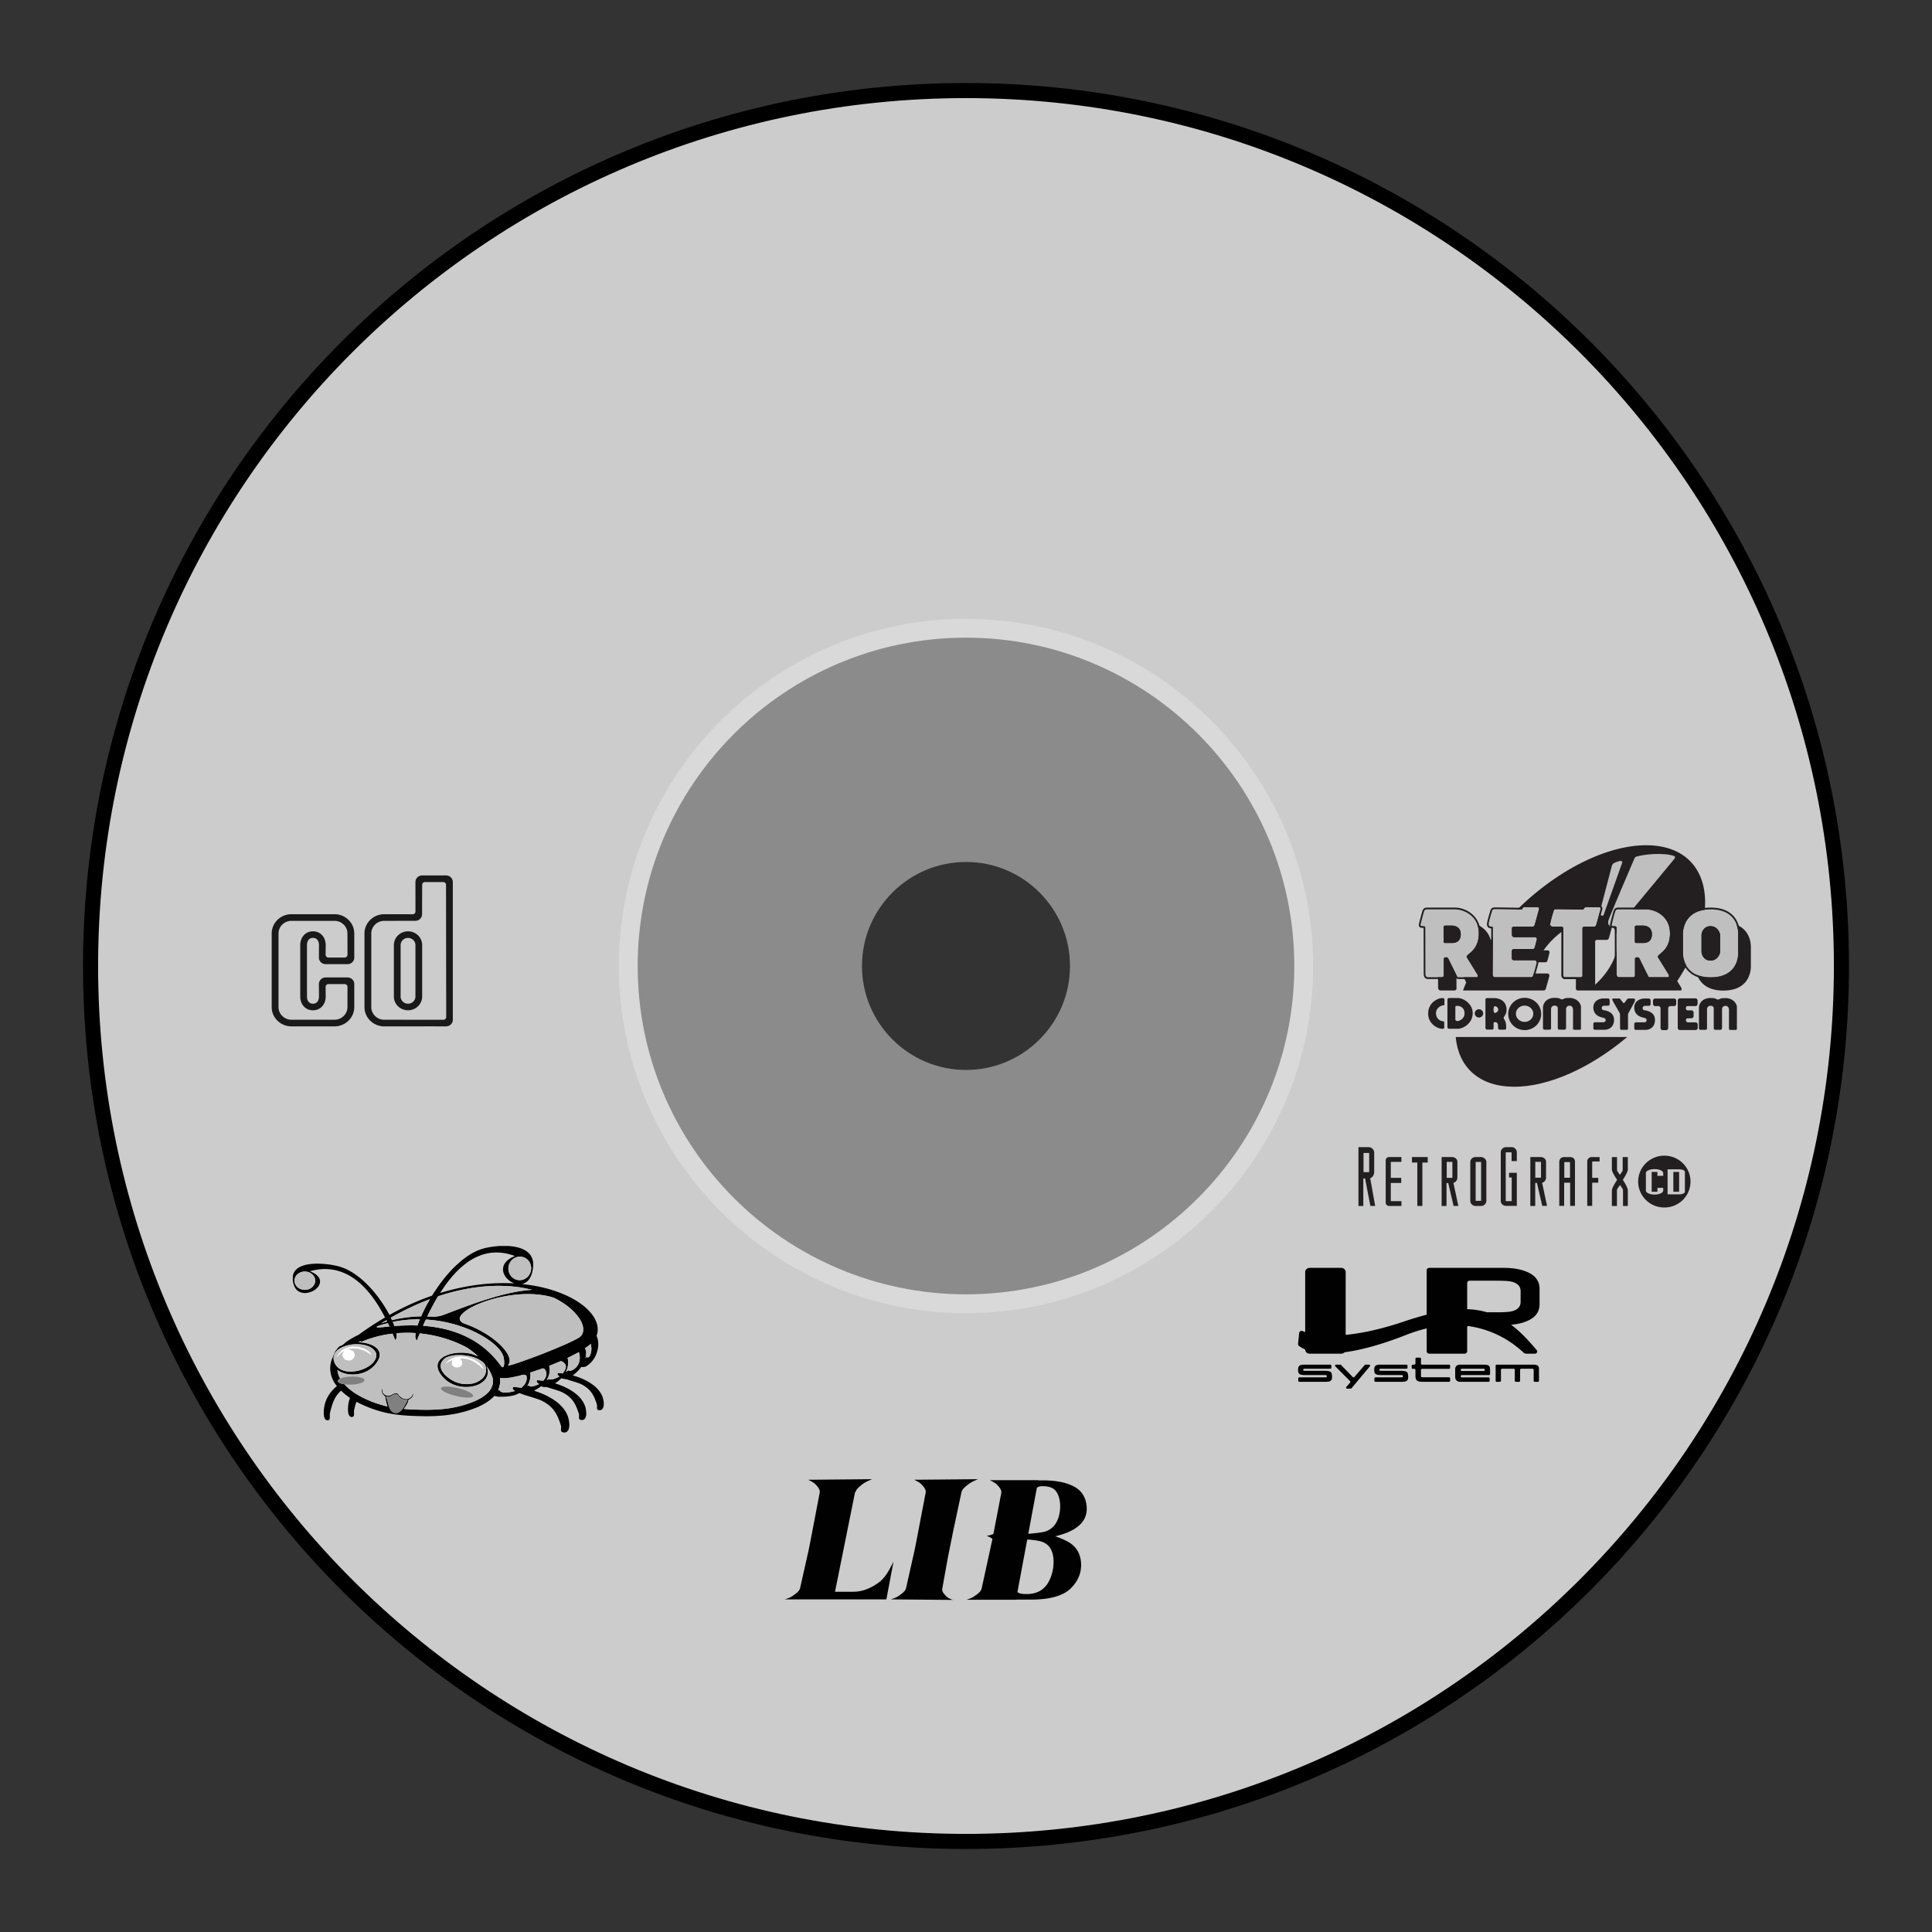 <svg xmlns="http://www.w3.org/2000/svg" xml:space="preserve" width="256" height="256" viewBox="0 0 341.333 341.333"><rect x="0" y="0" width="341.333" height="341.333" fill="#333333" stroke="none"/><path d="M170.667 228.673c-31.991 0-58.007-26.022-58.007-58.006s26.016-58.007 58.007-58.007c31.984 0 58 26.023 58 58.007s-26.016 58.006-58 58.006m0-212.673C85.239 16 16 85.245 16 170.667c0 85.42 69.239 154.666 154.667 154.666 85.401 0 154.666-69.245 154.666-154.666C325.333 85.245 256.068 16 170.667 16" style="fill:#ccc;fill-opacity:1;fill-rule:nonzero;stroke:none;stroke-width:1.333"/><path d="m76.655 180.17-8.763-.009c-1.268 0-2.296-1.002-2.296-2.237v-12.997c0-1.235 1.028-2.236 2.296-2.236l5.484-.007c.659 0 1.194-.52 1.194-1.163l.016-5.196c0-.27.222-.487.5-.487H78.3c.276 0 .5.218.5.487l.034 23.36c0 .27-.224.487-.5.487zl-.04 1.16h2.193c.659 0 1.193-.52 1.193-1.163v-24.339c0-.641-.534-1.162-1.193-1.162H74.59c-.66 0-1.194.52-1.194 1.162l.007 5.21a.493.493 0 0 1-.501.486l-5.01-.008c-1.933 0-3.5 1.527-3.5 3.41v12.997c0 1.883 1.567 3.41 3.5 3.41l8.722-.004z" style="fill:#191919;fill-opacity:1;fill-rule:nonzero;stroke:none;stroke-width:1.333"/><path d="M73.396 175.386v-8.408c0-.705-.587-1.276-1.31-1.276s-1.309.57-1.309 1.276v9.076c0 .704.586 1.276 1.31 1.276.722 0 1.31-.57 1.31-1.276zl1.19.04v.628c0 1.345-1.12 2.436-2.5 2.436-1.382 0-2.5-1.09-2.5-2.436v-9.076c0-1.345 1.118-2.436 2.5-2.436 1.38 0 2.5 1.09 2.5 2.436v8.448zm-14.021-6.216h1.517c.276 0 .5-.218.5-.486l-.007-3.757c0-1.236-1.028-2.238-2.296-2.238H51.5c-1.267 0-2.295 1.002-2.295 2.238v12.996c0 1.236 1.028 2.237 2.296 2.237h7.59c1.267 0 2.295-1.001 2.295-2.237l.007-3.572a.493.493 0 0 0-.5-.487h-2.864c-.276 0-.5.217-.5.487l.017 1.704c0 1.345-.87 2.436-2.25 2.436s-2.25-1.091-2.25-2.436v-9.078c0-1.344.87-2.434 2.25-2.434s2.25 1.09 2.25 2.434l-.016 1.707c0 .268.223.487.499.487zl-.042 1.17h-1.801c-.659 0-1.192-.52-1.192-1.161l.015-2.203c0-.704-.336-1.274-1.06-1.274-.723-.001-1.06.57-1.06 1.274v9.078c0 .704.337 1.276 1.06 1.276s1.06-.572 1.06-1.276l-.015-2.2c0-.642.533-1.163 1.192-1.163h3.867c.658 0 1.193.521 1.193 1.163l-.003 4.068c0 1.884-1.567 3.41-3.5 3.41H51.5c-1.933 0-3.5-1.526-3.5-3.41v-12.996c0-1.884 1.567-3.411 3.5-3.411h7.59c1.933 0 3.5 1.527 3.5 3.41l.003 4.254c0 .641-.535 1.161-1.193 1.161h-2.066z" style="fill:#191919;fill-opacity:1;fill-rule:nonzero;stroke:none;stroke-width:1.333"/><path d="M170.67 189.034c-10.128 0-18.382-8.234-18.382-18.368 0-10.138 8.254-18.38 18.382-18.38 10.133 0 18.369 8.242 18.369 18.38 0 10.134-8.236 18.368-18.37 18.368m.002-79.701c-33.82 0-61.338 27.535-61.338 61.333S136.852 232 170.671 232C204.455 232 232 204.465 232 170.666c0-33.798-27.545-61.333-61.33-61.333" style="fill:#e6e6e6;fill-opacity:.49;fill-rule:nonzero;stroke:none;stroke-width:1.333"/><path d="M69.157 246.61c-.292.155-.646.173-.973.12.223.491.313 1.018.456 1.53.163.503.36 1.112.956 1.323.392.162.84.004 1.133-.25.46-.4.742-.929 1.015-1.44q.137-.273.279-.544a2.6 2.6 0 0 1-1.192-.305c-.354-.196-.435-.667-.868-.761-.312-.004-.546.206-.806.328m22.671-3.56c-1.147.228-2.31.566-3.499.397.104.707-.016 1.428-.3 2.09-.148.08.124.182.16.06l.092.047c.098.248.404.34.67.366.682.06 1.364-.075 2.013-.258-.157-.13-.364-.254-.396-.46.023-.09.07-.17.113-.25.47.016.935.085 1.402.134.636-.428 1.036-1.157.976-1.876a.434.434 0 0 0-.376-.414c-.294-.037-.59.061-.855.164m3.619-1.15-.016.026c-.6.162-1.172.393-1.767.572.136.782-.04 1.606-.463 2.3-.182.105.2.162.123 0 .043 0 .125-.003.168-.004.01.142.197.178.327.17.508-.037.99-.225 1.432-.445-.144-.107-.316-.2-.408-.35-.063-.107.017-.218.046-.322q.547.016 1.087.097c.37-.396.65-.92.539-1.449-.062-.257-.16-.547-.424-.69-.216-.107-.443.029-.644.095m3.33-1.305c-.588.24-1.17.484-1.757.72.228.852.032 1.757-.455 2.508.124-.067.298-.092.392-.193.2.116.446.102.667.05a4.4 4.4 0 0 0 1.217-.502c-.216-.142-.489-.376-.25-.618.27.028.544.05.814.086.34-.412.671-.927.536-1.458a1.34 1.34 0 0 0-.86-.73l-.305.137m-18.52-1.148c-.516.07-1.036.19-1.495.42-.534.345-.94.912-.912 1.52.026.588.391 1.112.81 1.544.773.761 1.793 1.364 2.936 1.541.862.12 1.788.1 2.581-.26.733-.318 1.416-.86 1.615-1.597.186-.65.128-1.445-.45-1.928-.696-.581-1.593-.95-2.518-1.117-.84-.162-1.712-.231-2.567-.123m21.537-.313a38 38 0 0 1-1.517.772c.239.826.067 1.71-.307 2.484q.23-.14.438-.306c.242.231.596.035.842-.093 1.128-.628 1.416-2.04 1.011-3.11q-.232.129-.467.253m-41.553-1.018c-.6.314-1.128.811-1.267 1.44-.158.75.171 1.555.782 2.075.388.343.904.543 1.434.632l.003.012c.323.02.656.112.974.035a5.9 5.9 0 0 0 3.08-.996c.664-.456 1.24-1.124 1.246-1.906.025-.386-.23-.724-.504-.998-.59-.555-1.444-.804-2.27-.892-1.188-.11-2.435.057-3.478.598m43.842-.44c-.244.18-.487.363-.744.527.338.536.204 1.18.108 1.757l.29-.313c.01.056.025.168.035.224.173-.055.344-.144.416-.305.207-.412.31-.867.299-1.319.009-.28-.106-.55-.074-.83q-.168.127-.33.258m-34.031-2.132q.034.36.032.721a.9.9 0 0 1-.303.494 2.4 2.4 0 0 0-.146-.455q-.142-.342-.28-.684a20.2 20.2 0 0 0-5.532 1.456l-.115-.136-.397.204a7.4 7.4 0 0 1 1.533.195c.42.11.83.258 1.201.47l.012-.006c.21.143.41.295.59.465.474.503.55 1.231.27 1.831-.51 1.125-1.561 2.043-2.83 2.465a6 6 0 0 1-1.556.274 5.6 5.6 0 0 1-1.768-.223 4.4 4.4 0 0 1-1.144-.57 3.9 3.9 0 0 0 .477 1.52c-.237.102-.553.349-.343.6.283.267.716.338 1.103.406 1.032 1.145 2.416 1.99 3.865 2.65 1.19.543 2.444.974 3.739 1.269a8 8 0 0 1-.263-.947c-.062-.285-.096-.577-.182-.859-.288-.202-.51-.472-.576-.802-.011-.222.022-.448.152-.64-.028.242-.058.49.012.73.164.33.514.576.916.616.234.024.448-.08.652-.17.249-.128.505-.275.8-.292.326.016.472.318.636.528h.008c.325.332.817.574 1.318.51.263-.03.479-.177.666-.336.162-.182.294-.386.393-.602l.052-.007c-.012.477-.385.881-.85 1.077-.043.205-.118.404-.186.603a7 7 0 0 1-.612.946c-.105.07.04.084.09.091.785.065 1.573.095 2.362.116 1.976.053 3.97.027 5.919-.313a19 19 0 0 0 3.954-1.123c.987-.42 1.942-.961 2.64-1.73.626-.714.907-1.693.63-2.58-.223-.678-.575-1.317-.986-1.917.124.42.239.858.167 1.295-.025.275-.153.525-.26.779l.001.052h-.036c-.337.493-.841.882-1.424 1.127-1.968.82-4.492.364-5.952-1.084-.63-.636-1.21-1.414-1.198-2.298.017-.715.578-1.312 1.246-1.644 1.12-.566 2.45-.702 3.712-.6.552.067 1.107.166 1.615.385q.261.113.539.196c-.5-.51-1.083-.943-1.674-1.36a5 5 0 0 0-.51-.297c-2.467-1.284-5.24-2.076-8.068-2.363l-.26.633q-.124.31-.234.626c-.197-.172-.262-.414-.29-.65q.015-.337.053-.67a23 23 0 0 0-3.38.028m-3.456-1.194c-.137.264.353.166.52.154.568-.017 1.13-.1 1.693-.15a3 3 0 0 0-.124-.214q-.045-.122-.093-.243l-.07-.135c-.649.172-1.315.323-1.926.588m.773-.557c.339-.104.676-.216 1.015-.32l-.11-.227c-.305.176-.617.348-.905.547m7.854-.664-.06.181h-.015l-.092.191-.1.235-.077.168-.14.321c2.429.19 4.852.686 7.049 1.656a16 16 0 0 1 6.69 5.407c.097.123.277.373.454.204.228-.435.147-.941.099-1.405-.126-.996-.86-1.812-1.612-2.502-1.167-1.025-2.551-1.825-4.002-2.484a23.5 23.5 0 0 0-8.194-1.972m-5.82.414.038.144.018-.003.118.3.106.294c1.36-.109 2.729-.15 4.094-.098l.138-.408q.074-.207.15-.41h.01q.05-.141.103-.28a24 24 0 0 0-4.774.46m-.354-.749q.047.102.096.201l.112.244a22.7 22.7 0 0 1 5.138-.67l.224-.494.318-.668c.175-.35.368-.696.54-1.049.18-.264.307-.557.48-.827a48 48 0 0 0-6.908 3.263m20.14-3.776c-1.852.347-3.67.88-5.349 1.673-.813.4-1.627.848-2.228 1.496-.244.268-.453.615-.365.972.096.334.434.554.774.675a19.7 19.7 0 0 1 4.528 2.275c1.038.718 2.01 1.536 2.742 2.52.402.56.778 1.192.754 1.878.002.28-.169.518-.296.76.591-.094 1.15-.297 1.711-.478 2.11-.712 4.184-1.51 6.236-2.344 1.436-.596 2.875-1.196 4.239-1.922.33-.169.654-.378.844-.685.31-.465.31-1.043.192-1.561-.267-1.03-.963-1.919-1.746-2.687-.954-.92-2.094-1.68-3.318-2.285-.762-.275-1.572-.423-2.38-.534-2.107-.273-4.258-.132-6.338.247m-11.282-.164c-.175.061-.368.095-.523.192-.145.205-.259.427-.383.643-.337.57-.64 1.156-.945 1.74a19 19 0 0 0-.287.578h-.013q-.13.29-.268.575c.587.028 1.179.08 1.763-.003.448-.056.878-.19 1.293-.343 3.072-1.174 6.152-2.352 9.344-3.236 1.988-.55 4.028-.98 6.105-1.125-.192-.05-.382-.11-.58-.135a21 21 0 0 0-2.79-.448c-4.302-.405-8.66.27-12.716 1.562m-24.95-4c-.396.19-.706.52-.84.908a1.37 1.37 0 0 0-.064.812c.032.122.074.246.14.358.315.7 1.244 1.082 2.046.915.728-.123 1.334-.688 1.428-1.352.086-.513-.128-1.057-.556-1.405-.564-.484-1.478-.575-2.154-.236m37.044-1.598c-.376.854-.16 1.938.644 2.534a1.97 1.97 0 0 0 1.592.337 2.04 2.04 0 0 0 1.44-1.233 1.7 1.7 0 0 0 .126-.43 1.9 1.9 0 0 0-.063-1.022c-.185-.78-.988-1.444-1.896-1.423-.835-.005-1.559.557-1.843 1.237m-7.784.034c-1.85 1.43-3.262 3.258-4.466 5.153 4.206-1.295 8.685-1.955 13.132-1.695-.836-.322-1.54-.937-1.858-1.71-.233-.563-.21-1.216.114-1.747.36-.597.992-1.023 1.662-1.31.051-.013.195-.093.066-.117-1.132-.41-2.36-.638-3.586-.57-1.889.088-3.648.902-5.064 1.996m6.178-3.166h1.294c1.26.084 2.615.315 3.568 1.12.724.594 1.007 1.512.944 2.371-.06.896-.245 1.836-.858 2.57-.27.333-.678.545-1.106.678 2.706.27 5.387.903 7.82 2.012 1.315.604 2.558 1.357 3.594 2.31.868.811 1.602 1.79 1.858 2.909a3.36 3.36 0 0 1-.113 1.921c.45.992.355 2.12-.012 3.121-.324.9-.944 1.732-1.832 2.252-.252.152-.565.14-.853.111a7.2 7.2 0 0 1-1.51 1.504c1.206.332 2.37.82 3.37 1.517.776.543 1.45 1.238 1.81 2.07.167.382.247.79.298 1.197v.485c-.037.238-.087.491-.263.683-.199.22-.612.27-.85.075-.113-.104-.074-.262-.08-.392.062-.499-.189-.962-.349-1.426-.338-.91-.945-1.757-1.832-2.308-.856-.593-1.937-.782-2.922-1.132-.383-.16-.822-.117-1.208-.265a6.2 6.2 0 0 1-1.104.895c1.328.416 2.617.99 3.672 1.841.913.727 1.622 1.71 1.788 2.813.065.508.134 1.074-.156 1.54-.194.318-.795.415-1.03.09-.108-.29.038-.606-.065-.9-.264-.815-.552-1.644-1.096-2.348-.502-.662-1.22-1.174-2.006-1.538-.594-.246-1.222-.413-1.835-.61-.35-.104-.696-.27-1.076-.23-.239.02-.461-.065-.672-.15-.372.302-.795.548-1.225.777.262.13.556.195.829.301 1.228.462 2.41 1.06 3.388 1.88.91.752 1.636 1.727 1.881 2.83.128.608.218 1.257-.008 1.856a.85.85 0 0 1-.633.533h-.264c-.167-.048-.367-.11-.41-.281-.082-.319.063-.65-.047-.967-.33-1.012-.692-2.048-1.418-2.892-.59-.692-1.386-1.228-2.252-1.608-1.202-.448-2.464-.752-3.658-1.217-1.04.581-2.298.65-3.487.641a2.7 2.7 0 0 1-.919-.15c-.834.891-1.941 1.547-3.105 2.04a21 21 0 0 1-3.416 1.045c-1.841.393-3.739.512-5.627.517-1.928-.037-3.866-.073-5.77-.383-2.288-.349-4.482-1.128-6.482-2.18a16 16 0 0 0-.39 1.436c-.076.326.026.66-.04.986-.051.268-.448.361-.666.19-.292-.228-.334-.604-.374-.928-.054-.8.076-1.606.337-2.37-.56-.384-1.097-.8-1.565-1.275-.491.43-.89.947-1.168 1.51-.387.78-.598 1.617-.796 2.447-.083.342.024.692-.052 1.034-.067.282-.52.332-.714.126-.265-.27-.301-.654-.328-.998-.033-1.047.187-2.11.716-3.047.395-.712.955-1.345 1.6-1.885-.818-.972-1.25-2.198-1.168-3.416.018-.395.115-.78.202-1.166.252-.53.404-1.096.713-1.605.28-.31.479-.708.879-.91.458-.131.73-.52 1.109-.765.456-.29.904-.593 1.392-.842.299-.16.624-.287.896-.484a53 53 0 0 1 4.484-2.928c-.65-1.25-1.373-2.474-2.23-3.619-.923-1.233-1.998-2.396-3.318-3.304-1.195-.83-2.617-1.42-4.124-1.579-1.21-.136-2.447.011-3.607.334.608.25 1.228.577 1.579 1.11.313.462.268 1.072-.047 1.523-.452.663-1.266 1.1-2.117 1.201-.624.08-1.3-.1-1.724-.529-.472-.47-.636-1.11-.71-1.721v-.712a2.13 2.13 0 0 1 .958-1.458c.93-.6 2.115-.72 3.225-.753 1.37-.003 2.746.159 4.058.517 1.833.54 3.358 1.678 4.666 2.923 1.71 1.659 3.078 3.584 4.17 5.616 2.388-1.332 4.898-2.492 7.52-3.397 1.5-2.378 3.26-4.67 5.565-6.474.955-.734 2.015-1.382 3.203-1.768 1.062-.33 2.184-.472 3.3-.548" style="fill:#010101;fill-opacity:1;fill-rule:nonzero;stroke:none;stroke-width:1.333"/><path d="M104.412 237.417q-.168.127-.33.259c-.244.18-.487.364-.744.528.338.536.204 1.18.108 1.757l.29-.312c.01.056.026.167.035.223.173-.054.344-.144.416-.304a2.8 2.8 0 0 0 .299-1.32c.009-.28-.106-.551-.074-.831m-2.618 1.718a38 38 0 0 1-1.518.772c.24.826.067 1.71-.306 2.484q.228-.14.436-.306c.244.231.597.035.842-.093 1.13-.628 1.418-2.04 1.011-3.11q-.231.129-.465.253m-2.388 3.512c.338-.412.67-.927.536-1.457a1.34 1.34 0 0 0-.86-.73l-.306.136c-.586.24-1.17.483-1.756.72.228.852.032 1.758-.454 2.508.124-.068.297-.093.392-.193.2.116.445.101.666.05a4.5 4.5 0 0 0 1.218-.502c-.216-.143-.49-.377-.251-.617.27.026.544.049.815.085m-3.316-.842c-.214-.105-.44.03-.644.096l-.016.026c-.598.162-1.172.393-1.766.572.136.782-.039 1.606-.462 2.3h.122l.168-.004c.009.142.198.178.326.17.51-.037.99-.225 1.434-.445-.144-.107-.316-.2-.408-.35-.063-.107.016-.218.046-.32q.546.014 1.086.095c.372-.396.65-.92.538-1.45-.06-.256-.16-.546-.424-.69m-3.407 1.082c-.294-.039-.59.061-.856.164-1.145.227-2.31.565-3.497.397.104.706-.016 1.428-.3 2.091l.16.06.092.047c.097.248.403.34.67.365.68.06 1.363-.076 2.011-.257-.156-.13-.364-.256-.394-.463.022-.088.069-.168.112-.248.47.016.936.085 1.402.135.636-.428 1.036-1.159.976-1.878a.43.43 0 0 0-.376-.413" style="fill:#bfbfbf;fill-opacity:1;fill-rule:nonzero;stroke:none;stroke-width:1.333"/><path d="M61.05 238.156c1-.42 2.19-.347 3.183.05.63.253 1.231.66 1.474 1.26-.419-.258-.814-.551-1.268-.757-.884-.426-1.951-.608-2.922-.318.467.023.939.238 1.1.654.047.167.07.34.078.512-.096.382-.406.692-.815.818-.316.027-.663.015-.925-.167-.272-.159-.408-.44-.471-.717-.001-.284.121-.55.281-.788-.538.308-.961.74-1.328 1.204a2.93 2.93 0 0 1 1.614-1.75m19.694 1.54c1.194-.204 2.44.125 3.43.732.6.376 1.164.899 1.285 1.573-.73-.75-1.59-1.44-2.65-1.776a4.6 4.6 0 0 0-1.56-.21c.351.25.563.682.373 1.074q-.055.106-.115.21c-.239.266-.627.348-.99.31-.209-.038-.378-.164-.526-.293-.27-.29-.235-.695-.087-1.025-.477.192-.897.469-1.3.765.454-.701 1.252-1.213 2.14-1.36" style="fill:#fff;fill-opacity:1;fill-rule:nonzero;stroke:none;stroke-width:1.333"/><path d="M90.645 225.79a1.96 1.96 0 0 0 1.592.337 2.03 2.03 0 0 0 1.44-1.232q.091-.21.126-.432c.07-.338.057-.695-.063-1.022-.185-.778-.988-1.442-1.896-1.422-.833-.005-1.559.557-1.843 1.237-.376.853-.161 1.937.644 2.533m-35.535-.7c-.562-.483-1.476-.573-2.152-.235-.397.19-.706.52-.84.908a1.36 1.36 0 0 0-.065.81c.033.125.073.249.141.36.315.698 1.243 1.08 2.044.916.728-.124 1.336-.69 1.428-1.352a1.51 1.51 0 0 0-.556-1.407m20.647 6.918q-.131.29-.27.574c.588.028 1.18.08 1.764-.003.448-.056.878-.189 1.294-.342 3.07-1.175 6.15-2.352 9.344-3.236 1.988-.55 4.026-.982 6.105-1.126-.192-.049-.383-.112-.581-.134a21 21 0 0 0-2.79-.448c-4.302-.406-8.66.27-12.717 1.561-.175.061-.367.095-.521.192-.146.205-.259.427-.383.643-.339.57-.64 1.156-.945 1.74a20 20 0 0 0-.288.578z" style="fill:#bfbfbf;fill-opacity:1;fill-rule:nonzero;stroke:none;stroke-width:1.333"/><path d="M102.97 234.277c-.266-1.03-.96-1.92-1.743-2.687-.956-.921-2.096-1.681-3.32-2.285-.762-.275-1.572-.423-2.38-.535-2.107-.272-4.258-.132-6.336.247-1.854.348-3.672.88-5.35 1.673-.814.4-1.628.85-2.229 1.497-.244.268-.453.614-.365.97.096.336.436.554.774.676a19.7 19.7 0 0 1 4.528 2.276c1.038.718 2.01 1.536 2.742 2.52.402.56.778 1.192.754 1.878.002.279-.169.516-.294.759.59-.093 1.148-.297 1.71-.477a110 110 0 0 0 6.235-2.344c1.437-.596 2.875-1.196 4.239-1.922.33-.17.654-.378.844-.685.31-.467.31-1.043.192-1.561m-33.714-1.037a22.7 22.7 0 0 1 5.137-.673l.224-.492.32-.668c.175-.352.367-.696.54-1.05.178-.263.306-.556.478-.826-2.404.9-4.707 2.01-6.907 3.263l.097.201.111.244m.201.445.118.3.106.294c1.36-.109 2.729-.15 4.094-.098l.138-.408.15-.41h.01q.05-.14.104-.281c-1.606 0-3.21.144-4.775.461l.037.146z" style="fill:#bfbfbf;fill-opacity:1;fill-rule:nonzero;stroke:none;stroke-width:1.333"/><path d="M87.417 237.585c-1.166-1.024-2.55-1.825-4-2.483a23.5 23.5 0 0 0-8.196-1.973l-.06.181h-.014q-.046.095-.09.191-.053.117-.102.235l-.078.17-.14.32c2.43.189 4.852.686 7.05 1.655a16 16 0 0 1 6.69 5.407c.096.123.276.373.454.205.228-.436.146-.942.098-1.406-.125-.996-.858-1.81-1.612-2.502m-19.143-4.338c-.307.176-.617.348-.905.547.338-.104.674-.216 1.013-.321zm-8.129 4.533c.459-.13.732-.519 1.11-.764-.395.224-.749.499-1.11.764m-.878.91c-.382.47-.65 1.024-.714 1.606.253-.53.404-1.096.714-1.605" style="fill:#bfbfbf;fill-opacity:1;fill-rule:nonzero;stroke:none;stroke-width:1.333"/><path d="M82.553 246.926c-.999-.037-1.984-.25-2.921-.559-.508-.176-1.02-.373-1.447-.684-.143-.116-.323-.27-.27-.461.129-.193.402-.224.627-.247.774-.049 1.544.082 2.29.251.785.192 1.57.432 2.258.83.23.12.4.307.547.505-.175.389-.701.344-1.084.365m3.45-5.536c.125.42.24.856.167 1.293-.025.275-.153.526-.26.779l.002.053h-.035c-.339.494-.843.883-1.424 1.127-1.97.821-4.493.364-5.953-1.083-.63-.636-1.211-1.416-1.198-2.3.016-.713.579-1.312 1.246-1.644 1.12-.564 2.45-.701 3.713-.6.552.068 1.107.168 1.613.386q.263.112.539.196c-.499-.508-1.081-.942-1.672-1.36a5 5 0 0 0-.51-.296c-2.467-1.284-5.24-2.076-8.069-2.364l-.26.634q-.124.31-.234.626c-.198-.172-.262-.415-.291-.651q.016-.336.055-.67a23 23 0 0 0-3.382.029q.035.358.034.72a.92.92 0 0 1-.303.493 2.7 2.7 0 0 0-.147-.455c-.097-.226-.186-.454-.281-.684a20.3 20.3 0 0 0-5.532 1.456l-.115-.134-.396.204a7.4 7.4 0 0 1 1.532.193 5 5 0 0 1 1.203.47l.012-.004c.208.14.408.293.59.464.473.504.549 1.232.269 1.83-.51 1.126-1.562 2.044-2.828 2.466a6 6 0 0 1-1.56.273 5.6 5.6 0 0 1-1.767-.223 4.4 4.4 0 0 1-1.144-.57 4 4 0 0 0 .477 1.522c.308-.136.643-.214.978-.273a8.2 8.2 0 0 1 1.706-.079c.439.036.888.092 1.287.27.153.074.33.188.333.36-.021.225-.268.342-.461.444-.519.204-1.083.28-1.641.333-.482.01-.964.013-1.44-.05 1.03 1.145 2.414 1.989 3.864 2.651 1.19.543 2.444.972 3.738 1.268-.11-.31-.19-.628-.261-.948-.064-.285-.097-.577-.184-.857-.287-.204-.51-.472-.575-.803-.012-.222.022-.448.152-.64-.03.243-.058.49.01.73.165.329.516.576.917.617.235.024.45-.081.652-.172.25-.128.507-.275.801-.292.327.017.47.319.636.528h.007c.325.332.817.574 1.32.51.261-.03.479-.177.664-.336a2.4 2.4 0 0 0 .395-.601l.05-.007c-.01.476-.385.88-.85 1.077-.043.206-.118.403-.186.602a7 7 0 0 1-.61.946c-.107.07.038.086.088.09.785.066 1.574.097 2.362.117 1.978.055 3.97.028 5.919-.312a19 19 0 0 0 3.955-1.123c.986-.421 1.942-.961 2.64-1.73.626-.715.906-1.694.63-2.58-.224-.678-.576-1.316-.986-1.916m-18.889-6.886c.568-.017 1.13-.1 1.693-.15a3 3 0 0 0-.124-.214q-.044-.122-.093-.242c-.017-.035-.053-.102-.07-.135-.649.172-1.315.323-1.926.588-.139.264.353.165.52.153" style="fill:#bfbfbf;fill-opacity:1;fill-rule:nonzero;stroke:none;stroke-width:1.333"/><path d="M64.438 238.71c-.884-.427-1.95-.609-2.92-.318.467.021.937.237 1.099.653q.068.252.077.514c-.095.38-.404.69-.815.816-.316.026-.66.014-.924-.167-.272-.159-.409-.44-.472-.717 0-.284.122-.55.282-.788-.539.308-.962.74-1.328 1.204a2.94 2.94 0 0 1 1.613-1.751c1-.42 2.19-.345 3.184.052.628.25 1.23.657 1.473 1.257-.418-.257-.813-.55-1.269-.756m-.721-1.19c-1.187-.111-2.435.057-3.478.598-.598.314-1.128.811-1.265 1.439-.159.75.17 1.556.78 2.076.388.343.905.543 1.435.632l.004.012c.321.02.654.112.972.035a5.9 5.9 0 0 0 3.082-.996c.662-.456 1.24-1.124 1.244-1.906.026-.386-.23-.724-.502-.998-.59-.555-1.444-.804-2.272-.892m19.093 2.707a4.6 4.6 0 0 0-1.56-.21c.351.25.563.682.373 1.074q-.055.105-.115.21c-.239.266-.627.347-.99.31-.209-.039-.378-.164-.526-.293-.27-.29-.235-.695-.087-1.026-.477.192-.897.47-1.3.766.454-.702 1.252-1.214 2.14-1.36 1.194-.204 2.44.125 3.43.732.6.376 1.164.898 1.285 1.574-.73-.75-1.59-1.44-2.65-1.777m2.53.463c-.695-.583-1.592-.95-2.517-1.118-.84-.162-1.711-.232-2.566-.124-.517.071-1.037.19-1.496.422-.534.344-.938.91-.912 1.518.027.588.39 1.112.81 1.544.773.762 1.794 1.364 2.937 1.543.863.119 1.787.099 2.58-.261.735-.319 1.416-.86 1.616-1.596.185-.652.127-1.447-.452-1.928" style="fill:#bfbfbf;fill-opacity:1;fill-rule:nonzero;stroke:none;stroke-width:1.333"/><path d="M61.072 243.293a8.2 8.2 0 0 1 1.707-.079c.438.036.888.092 1.286.27.154.074.33.187.332.36-.02.225-.268.342-.46.443-.518.204-1.082.282-1.641.334-.481.01-.964.013-1.44-.051-.388-.068-.821-.137-1.104-.405-.21-.252.105-.498.343-.6a4.2 4.2 0 0 1 .977-.272m16.843 1.929c.128-.193.401-.224.628-.247.772-.05 1.542.082 2.29.252.784.19 1.568.43 2.258.828.23.123.4.31.545.506-.175.389-.701.344-1.083.365-1-.037-1.984-.25-2.92-.557-.509-.178-1.02-.374-1.448-.686-.144-.116-.322-.27-.27-.461" style="fill:gray;fill-opacity:1;fill-rule:nonzero;stroke:none;stroke-width:1.333"/><path d="M93.324 244.8c.077.161-.306.104-.122-.001z" style="fill:#1c2316;fill-opacity:1;fill-rule:nonzero;stroke:none;stroke-width:1.333"/><path d="M88.19 245.599c-.037.121-.309.018-.16-.06z" style="fill:#2a381d;fill-opacity:1;fill-rule:nonzero;stroke:none;stroke-width:1.333"/><path d="M70.83 247.044c-.351-.196-.433-.667-.867-.76-.311-.004-.546.206-.806.326-.292.156-.646.172-.973.12.223.49.313 1.018.456 1.53.163.502.36 1.112.956 1.322.392.163.84.004 1.133-.25.459-.4.742-.927 1.015-1.44l.279-.543a2.55 2.55 0 0 1-1.192-.305" style="fill:gray;fill-opacity:1;fill-rule:nonzero;stroke:none;stroke-width:1.333"/><path d="M161.516 261.432c.514.259 1.029.518 1.368.895.337.377.757.859.658 1.372l-1.31 6.852a230 230 0 0 1-.65 3.325l-1.501 6.678c-.137.614-.77 1-1.219 1.334-.45.336-.961.507-1.473.678l10.945.1c-.437-.172-.876-.344-1.185-.683-.308-.339-.78-.728-.668-1.348l.992-5.507.947-4.705 1.449-6.803c.11-.517.721-1.002 1.208-1.384.488-.381 1.103-.642 1.717-.902zm-6.214 18.115c-1.174.888-2.79 1.671-4.494 1.671h-3.284l3.544-17.597h.08c.109-.519.72-1.004 1.208-1.384.486-.382 1.1-.643 1.716-.904l-11.28.1c.516.258 1.032.516 1.369.894s.757.859.66 1.371l-1.31 6.853c-.103.535-.554 2.896-.65 3.326l-1.501 6.676c-.14.614-.772 1.001-1.22 1.336-.45.336-.962.506-1.474.677H156.6l1.258-6.68c-.69 1.387-1.381 2.773-2.556 3.661m30.254-.688q-1.134 2.768-4.158 2.768-.823 0-1.218-.124a1.3 1.3 0 0 1-.427-.227l1.732-9.285q2.082.125 2.935.533 1.551.754 1.698 2.921a7.5 7.5 0 0 1-.562 3.414m-1.4-16.288q1.744 0 2.392.868.65.867.742 2.248a6.7 6.7 0 0 1-.138 1.858q-.308 1.443-1.167 2.256-.686.646-1.532.838-.776.176-2.781.348l1.51-8.102q.272-.315.974-.314m5.209 10.266q-.884-.708-2.93-1.416 2.15-.524 3.398-1.306 2.318-1.444 2.156-3.858-.166-2.488-2.2-3.602-2.033-1.115-5.595-1.115h-.754l-.052.244.052-.28h-8.567c.515.259 1.03.517 1.367.895.338.377.758.858.66 1.37 0 0-1.324 6.916-1.334 6.948l-.052.267c-.356.217-.778.287-1.202.353.38.148.76.296 1.026.56l-1.9 8.728c-.138.615-.77 1-1.22 1.335-.45.336-.961.507-1.472.677h8.754l.005-.027h2.576q5.045 0 7.065-1.962t1.845-4.564q-.138-2.063-1.626-3.247m79.287-42.831q0 1.286-1.545 1.663-.724.178-2.682.177h-1.712a13.7 13.7 0 0 0-3.502-.546v-4.619c0-.232.204-.42.456-.42h4.252q2.246 0 2.946.132 1.787.378 1.787 1.707zm1.132-5.297q-1.663-.709-4.143-.71h-13.128c-.252 0-.456.189-.456.42v7.85c-1.238.32-2.56.717-3.978 1.196-4.263 1.436-7.667 2.115-10.334 2.37V224.73c0-.402-.354-.73-.793-.73h-5.566c-.438 0-.794.328-.794.73v10.608a8 8 0 0 1-.489-.18c-.259-.108-.548.082-.577.375l-.19 1.864a.44.44 0 0 0 .167.396c.19.145.535.384 1.09.619v.017c0 .404.355.73.793.73h5.566a.82.82 0 0 0 .597-.25c2.715-.359 6.266-1.25 10.884-3.07 1.26-.495 2.467-.87 3.624-1.142v4.043c0 .232.204.42.456.42h6.24c.252 0 .457-.188.457-.42v-4.214a.4.4 0 0 1 .1-.257c4.623.61 7.91 2.884 9.84 4.68.147.136.345.21.549.21h1.485c.332 0 .517-.369.31-.62-1.53-1.85-2.993-3.347-4.513-4.489q1.625-.143 2.803-.653 2.216-.93 2.216-2.97v-2.747q0-2.018-2.216-2.971m-34.574 17.805a.43.43 0 0 0-.184-.17q-.292-.16-1.032-.16h-3.552c-.11 0-.197-.08-.197-.182v-.003c0-.1.088-.181.197-.181h4.577c.11 0 .198-.082.198-.183v-.357c0-.1-.088-.182-.198-.182h-4.617q-.45 0-.71.118a.53.53 0 0 0-.238.22q-.12.193-.121.558 0 .633.312.802.272.145.897.145h3.673c.11 0 .198.081.198.181v.04c0 .102-.088.183-.198.183h-4.648c-.108 0-.197.081-.197.181v.422c0 .1.09.182.197.182h4.655q.432 0 .665-.078a.62.62 0 0 0 .347-.264q.106-.168.107-.523 0-.207-.039-.43a1 1 0 0 0-.092-.32m6.654-1.416h-.602a.2.2 0 0 0-.154.069l-1.818 2.104a.21.21 0 0 1-.302.007l-2.055-2.119a.2.2 0 0 0-.148-.061h-.717c-.172 0-.262.188-.146.305l2.603 2.612c.065.067.07.167.01.236l-.676.79c-.102.118-.009.294.156.294h.61c.061 0 .12-.027.157-.072l3.239-3.872c.1-.12.007-.293-.158-.293m6.798 1.417a.43.43 0 0 0-.184-.17q-.292-.16-1.032-.16h-3.552c-.11 0-.197-.08-.197-.182v-.003c0-.1.088-.181.197-.181h4.577c.11 0 .198-.082.198-.183v-.357c0-.1-.088-.182-.198-.182h-4.617q-.45 0-.71.118a.53.53 0 0 0-.238.22q-.12.193-.121.558 0 .633.312.802.272.145.897.145h3.673c.11 0 .198.081.198.181v.04c0 .102-.088.183-.198.183h-4.648c-.108 0-.197.081-.197.181v.422c0 .1.09.182.197.182h4.655q.432 0 .665-.078a.62.62 0 0 0 .347-.264q.106-.168.107-.523 0-.207-.039-.43a1 1 0 0 0-.092-.32m7.336-1.416h-4.75c-.11 0-.199-.082-.199-.182v-.876c0-.1-.088-.181-.197-.181h-.583c-.11 0-.197.081-.197.181v.876c0 .1-.088.182-.198.182h-.268c-.109 0-.197.08-.197.18v.377c0 .101.088.183.197.183h.268c.11 0 .198.08.198.18v1.068q.004.43.144.67a.6.6 0 0 0 .257.228q.238.143.875.146h4.65c.11 0 .198-.082.198-.182v-.441c0-.1-.088-.181-.198-.181h-4.75c-.11 0-.199-.082-.199-.183v-1.124c0-.1.09-.181.199-.181h4.75c.11 0 .198-.082.198-.183v-.376c0-.1-.088-.181-.198-.181m6.329.939c0 .1-.088.181-.197.181h-3.861c-.11 0-.198-.08-.198-.18V242c0-.101.088-.183.198-.183h3.861c.11 0 .197.082.197.183zm.566-.837c-.13-.067-.466-.1-1-.103h-3.822q-.488 0-.722.192-.255.203-.255.625v1.27q0 .461.224.693.238.252.753.252h4.916c.11 0 .198-.081.198-.181v-.423c0-.1-.088-.181-.198-.181h-4.718c-.11 0-.198-.081-.198-.182v-.04c0-.1.088-.182.198-.182h4.788c.11 0 .198-.081.198-.182v-.62q0-.51-.097-.693a.52.52 0 0 0-.265-.245m8.067-.102h-6.523c-.11 0-.197.08-.197.18v2.67c0 .1.088.182.197.182h.546c.109 0 .197-.082.197-.182V242c0-.1.09-.181.199-.181h2.048c.109 0 .198.081.198.181v1.948c0 .1.088.182.198.182h.545c.11 0 .197-.082.197-.182V242c0-.1.09-.181.199-.181h1.999c.109 0 .197.081.197.181v1.948c0 .1.088.182.197.182h.546c.109 0 .198-.082.198-.182v-2.13q0-.327-.177-.504-.188-.214-.764-.216" style="fill:#010101;fill-opacity:1;fill-rule:nonzero;stroke:none;stroke-width:1.333"/><path d="M257.18 183.207c.49 5.27 4.042 8.721 10.167 8.792 6.257.072 13.757-3.406 20.143-8.792z" style="fill:#231f20;fill-opacity:1;fill-rule:evenodd;stroke:none;stroke-width:1.333"/><path d="m281.833 173.96-.012.01v-7.607c0-.17.134-.31.298-.31h1.759c.139 0 .303-.09.387-.366.057-.193.364-1.32.564-2.065q.052.055.102.112c1.946 2.324.558 6.902-3.098 10.226m22.636-10.964c-2.12 0-3.331.755-4.02 1.654 2.529-8.772-1.032-15.22-9.426-15.316-8.981-.104-20.521 7.097-27.654 16.772-.555-2.248-2.723-3.11-4.063-3.11h-4.9c-.407 0-.497.128-.597.439-.102.312-.54 1.955-.563 2.124-.024.17-.16.384.299.384s.509.064.509.457l.017 8.036c0 .336.187.55.421.55h2.512c.132 0 .316-.131.316-.312v-2.911c0-.25.206-.292.387-.292.183 0 .319.033.404.219.048.104.519 1.053.93 1.882-.202.475-.394.948-.563 1.414h14.233c.17 0 .312-.08.387-.294s.596-2.07.632-2.27a.376.376 0 0 0-.37-.44h-2.442c.112-.64.313-1.304.604-1.975h1.505c.176 0 .305-.097.37-.312a43 43 0 0 0 .367-1.428c.031-.153-.109-.365-.368-.365h-.692a14.3 14.3 0 0 1 3.177-3.255l-.003 7.695c0 .346.27.628.601.628h1.94v1.704c0 .172.133.312.299.312h18.247c.142 0 .16-.331.087-.46a86 86 0 0 0-.734-1.2 39 39 0 0 0 1.485-2.443 33 33 0 0 0 1.767-3.7l-.003.133v3.372c0 .998.457 4.32 4.901 4.32 4.452 0 4.865-3.268 4.865-4.284v-3.445c0-1.016-.413-4.283-4.865-4.283" style="fill:#231f20;fill-opacity:1;fill-rule:nonzero;stroke:none;stroke-width:1.333"/><path d="M284.746 153.067c.08-.272.133-.37.296-.51.164-.137.979-.453 1.239-.453.258 0 .385.12.296.381-.09.262-3.156 8.866-3.26 9.156-.028.078-.17.167-.243.167-.104 0-.401-.3-.45-.368-.04-.055-.037-.121-.022-.18.055-.216 2.064-7.921 2.144-8.193m11.044-1.827c.05.02.262.185.053.464-.21.28-7.526 9.089-7.61 9.184h-1.438c-.19 0-.255.116-.288.218s-.64 2.282-.68 2.426c-.039.142-.156.217-.307.217h-.687c-.432 0-.706-.43-.706-.653v-.327c0-.348 4.564-10.928 4.63-11.092.064-.164.17-.279.235-.3 1.385-.463 4.968-.799 6.799-.136" style="fill:#bfbfbf;fill-opacity:1;fill-rule:evenodd;stroke:none;stroke-width:1.333"/><path d="M252.315 179.067c0-1.964 1.759-2.735 2.476-2.735.259 0 .401.046.401.31v.726c0 .13-.007.26-.266.26-.26 0-1.224.41-1.224 1.366 0 .97.766 1.426 1.202 1.426.199 0 .252.103.252.274v.898c0 .11-.1.164-.374.164-.76 0-2.467-.825-2.467-2.689m5.187 1.326c-.34 0-.38-.245-.38-.313v-2.18c0-.143.06-.19.425-.19.387 0 1.197.293 1.197 1.327 0 .975-.922 1.356-1.242 1.356m-.044-4.078h-1.456c-.108 0-.28.104-.28.317v4.824c0 .159.134.3.28.3h1.517c1.055 0 2.668-1.008 2.668-2.761 0-1.563-1.508-2.68-2.73-2.68m3.837 3.457c.408 0 .74-.328.74-.732a.737.737 0 0 0-.74-.732.737.737 0 0 0-.74.732c0 .404.332.732.74.732m2.85-.816c-.144 0-.205-.115-.223-.177a1.7 1.7 0 0 1 0-.824c.015-.048.066-.184.223-.184s.556.217.556.592c0 .374-.412.593-.556.593m1.517.872c0-.197.506-.593.506-1.424 0-1.77-1.532-2.07-2.223-2.07h-1.23c-.174 0-.278.115-.278.3v4.905c0 .197.119.362.244.362h.924c.145 0 .27-.11.27-.254v-.808c0-.168.06-.255.26-.255.246 0 .533.09.533.784v.179c0 .22.15.373.288.373h.81c.236 0 .331-.116.331-.273v-.218c0-1.158-.435-1.362-.435-1.52zm3.696.711c-.847 0-1.535-.643-1.535-1.435 0-.793.688-1.436 1.535-1.436s1.535.643 1.535 1.436-.688 1.435-1.535 1.435m.017-4.251c-1.606 0-2.91 1.277-2.91 2.852s1.304 2.852 2.91 2.852 2.91-1.277 2.91-2.852-1.303-2.852-2.91-2.852m6.591.276c.313 0 .202-.258 1.333-.258 1.23 0 2.015.905 2.015 1.608v3.788c0 .116-.04.23-.21.23h-.968c-.17 0-.222-.114-.222-.23v-3.366c0-.225-.151-.654-.602-.654a.596.596 0 0 0-.628.578v3.387c0 .13-.137.272-.34.272h-.822a.295.295 0 0 1-.302-.3v-3.447c0-.326-.202-.504-.601-.504s-.588.362-.588.572v3.434c0 .157-.112.245-.288.245h-.85c-.21 0-.287-.156-.287-.3v-3.597c0-.443.313-1.73 2.092-1.73.986 0 .954.272 1.268.272m5.883 4.038h1.404c.21 0 .427-.126.427-.39 0-.371-.49-.403-.82-.5-.346-.102-1.359-.476-1.359-1.7 0-1.236 1.11-1.615 1.804-1.615h.741c.214 0 .34.123.34.336v.636c0 .19-.144.317-.28.317h-.68c-.238 0-.444.166-.444.364 0 .504.463.404.759.499.31.1 1.42.373 1.42 1.627 0 1.096-.705 1.76-1.725 1.76h-1.666c-.152 0-.269-.112-.269-.316v-.691c0-.216.108-.327.348-.327m4.367-1.299a.8.8 0 0 0-.086-.364c-.06-.14-1.144-1.968-1.204-2.134s-.094-.202-.07-.299c.024-.099.103-.1.175-.1h1.028c.096 0 .143.033.175.072.033.039.549.755.653.755.105 0 .563-.68.603-.719a.3.3 0 0 1 .208-.1h.898c.096 0 .168 0 .247.11.057.08.023.235-.02.38-.044.146-1.05 1.942-1.099 2.045-.058.122-.096.197-.096.336v2.396c0 .168-.061.266-.192.266h-1.002c-.135 0-.208-.125-.208-.29zm2.864 1.317h1.404c.21 0 .427-.126.427-.39 0-.37-.49-.403-.82-.5-.346-.102-1.36-.476-1.36-1.699 0-1.237 1.112-1.616 1.805-1.616h.741c.214 0 .34.123.34.336v.636c0 .19-.144.317-.28.317h-.68c-.238 0-.444.166-.444.364 0 .504.463.404.759.5.31.1 1.42.372 1.42 1.626 0 1.096-.705 1.762-1.725 1.762H289c-.152 0-.27-.114-.27-.318v-.69c0-.217.109-.328.349-.328m2.961-3.813a.383.383 0 0 1 .376-.392h3.352c.206 0 .376.176.376.392v.55c0 .217-.17.393-.376.393h-.668a.386.386 0 0 0-.376.392v3.466c0 .216-.17.394-.378.394h-.597a.387.387 0 0 1-.377-.394v-3.466a.386.386 0 0 0-.376-.392h-.572a.39.39 0 0 1-.38-.392zm4.75-.42a.386.386 0 0 0-.376.392v4.811c0 .216.17.393.377.393h2.777a.386.386 0 0 0 .376-.393v-.577a.385.385 0 0 0-.376-.392h-1.33c-.238 0-.376-.162-.376-.359 0-.26.113-.359.376-.359h.598a.386.386 0 0 0 .376-.393v-.613a.386.386 0 0 0-.376-.394h-.606c-.272 0-.378-.136-.378-.376 0-.25.114-.377.378-.377h1.312a.386.386 0 0 0 .377-.392v-.579a.385.385 0 0 0-.377-.392zm6.729.205c.313 0 .202-.259 1.333-.259 1.23 0 2.013.905 2.013 1.608v3.788c0 .116-.038.23-.208.23h-.968c-.17 0-.222-.114-.222-.23v-3.365c0-.226-.15-.655-.602-.655a.596.596 0 0 0-.628.579v3.386c0 .13-.137.272-.34.272h-.822a.295.295 0 0 1-.302-.3V178.2c0-.327-.202-.504-.6-.504-.4 0-.589.361-.589.572v3.433c0 .157-.112.245-.288.245h-.85c-.21 0-.287-.156-.287-.3v-3.597c0-.443.313-1.73 2.092-1.73.986 0 .954.273 1.268.273" style="fill:#231f20;fill-opacity:1;fill-rule:evenodd;stroke:none;stroke-width:1.333"/><path d="M263.71 172.159c0-.27.054-7.919.054-8.181 0-.284-.126-.264-.352-.275-.202-.01-.404-.108-.404-.44s.461-1.857.562-2.196c.1-.339.15-.439.579-.439.43 0 4.168.066 4.69.072.187-.246.293-.438.44-.438.426 0 2.127.018 2.353.018s.328.126.264.366-.655 2.432-.738 2.709c-.084.277-.248.367-.386.367h-3.25c-.216 0-.404.08-.404.329v1.097a.41.41 0 0 0 .404.422h3.636c.259 0 .399.213.368.366-.03.154-.292 1.171-.368 1.427-.064.216-.193.312-.369.312h-3.267c-.216 0-.422.119-.422.348v1.244c0 .288.22.384.352.384h3.67c.262 0 .404.241.37.44s-.558 2.055-.632 2.27c-.075.214-.218.293-.387.293h-6.341c-.27 0-.422-.226-.422-.495" style="fill:#bfbfbf;fill-opacity:1;fill-rule:nonzero;stroke:none;stroke-width:1.333"/><path d="M269.279 159.945c-.271 0-.431.22-.586.433q0 .002-.003.004l-1.23-.02a459 459 0 0 0-3.311-.05c-.575 0-.733.204-.87.66l-.017.057c-.386 1.293-.558 1.983-.558 2.235 0 .444.265.733.693.756h.057l.004.002c0 .329-.013 2.194-.025 4.002l-.027 4.135c0 .47.306.81.726.81h6.34c.317 0 .562-.182.673-.502.07-.199.603-2.076.645-2.32a.72.72 0 0 0-.145-.563.66.66 0 0 0-.523-.25h-3.67c-.048-.001-.048-.04-.048-.067v-1.245a.2.2 0 0 1 .118-.031h3.267c.319 0 .559-.195.659-.535.076-.255.342-1.29.376-1.456a.6.6 0 0 0-.124-.49.68.68 0 0 0-.542-.258h-3.636s-.1 0-.1-.104v-1.099a.4.4 0 0 1 .1-.012h3.25c.312 0 .565-.22.676-.588.085-.284.68-2.488.74-2.72.073-.272 0-.448-.072-.548-.074-.1-.216-.218-.484-.218l-.863-.008c-.57-.004-1.244-.01-1.49-.01m0 .316c.425 0 2.127.018 2.353.018s.328.126.264.366-.655 2.432-.738 2.71c-.084.276-.248.365-.386.365h-3.25c-.216 0-.404.083-.404.33v1.098c0 .275.218.421.404.421h3.636c.259 0 .399.212.368.366-.03.153-.292 1.17-.368 1.428-.064.214-.193.31-.37.31h-3.266c-.216 0-.422.12-.422.348v1.246c0 .288.22.384.352.384h3.67c.262 0 .404.24.37.438-.035.2-.558 2.055-.632 2.271-.075.215-.218.292-.387.292h-6.341c-.27 0-.422-.224-.422-.493 0-.27.052-7.919.052-8.183 0-.284-.124-.263-.35-.275-.202-.009-.404-.106-.404-.438s.46-1.859.562-2.196c.1-.339.15-.44.579-.44.43 0 4.168.066 4.69.073.187-.247.293-.439.44-.439" style="fill:#231f20;fill-opacity:1;fill-rule:nonzero;stroke:none;stroke-width:1.333"/><path d="M256.578 166.6h-1.232c-.177 0-.29-.049-.29-.227v-2.574c0-.172.113-.268.29-.268h1.16c.119 0 1.567 0 1.567 1.524 0 1.42-1.067 1.544-1.495 1.544m2.598 2.576c-.051-.08-.12-.157.053-.365.377-.459 2.037-1.227 2.037-3.899 0-3.102-2.653-4.246-4.198-4.246h-4.9c-.407 0-.496.128-.598.438-.101.312-.538 1.955-.562 2.124s-.16.384.298.384c.459 0 .51.064.51.458l.017 8.036c0 .336.187.548.423.548h2.51c.132 0 .318-.13.318-.311v-2.91c0-.25.204-.293.385-.293.183 0 .319.033.404.219.087.185 1.523 3.076 1.564 3.15a.28.28 0 0 0 .263.145h3.25c.143 0 .16-.33.087-.458a371 371 0 0 0-1.861-3.02" style="fill:#bfbfbf;fill-opacity:1;fill-rule:nonzero;stroke:none;stroke-width:1.333"/><path d="M255.36 163.848h1.146c.38 0 1.264.117 1.264 1.206 0 .815-.401 1.228-1.192 1.228h-1.217zm1.707-3.5h-4.9c-.562 0-.75.24-.885.654-.09.275-.544 1.967-.575 2.178l-.01.053c-.027.108-.074.308.06.488.14.185.38.207.549.207.104 0 .165.004.203.008l.004.133.009 4.265.008 3.77c0 .501.305.866.725.866h2.512c.292 0 .62-.269.62-.628v-2.881l.083-.005c.089 0 .11.01.113.012q.001-.002.016.028c.084.18 1.527 3.087 1.576 3.172a.58.58 0 0 0 .525.303h3.25a.41.41 0 0 0 .353-.223.82.82 0 0 0-.004-.713 366 366 0 0 0-1.852-3.004l.012-.015a2.5 2.5 0 0 1 .288-.26c.636-.532 1.823-1.521 1.823-3.845 0-3.147-2.634-4.563-4.503-4.563m-1.721 6.252h1.232c.428 0 1.496-.124 1.496-1.545 0-1.524-1.45-1.524-1.568-1.524h-1.16c-.178 0-.29.097-.29.268v2.574c0 .179.112.227.29.227m1.721-5.936c1.547 0 4.199 1.144 4.199 4.247 0 2.672-1.66 3.441-2.038 3.898-.172.208-.104.287-.053.367s1.736 2.796 1.863 3.02c.072.128.054.457-.088.457h-3.25a.28.28 0 0 1-.264-.146 397 397 0 0 1-1.562-3.148c-.087-.186-.223-.22-.404-.22-.183 0-.387.044-.387.293v2.91c0 .18-.184.311-.316.311h-2.512c-.235 0-.421-.213-.421-.549l-.018-8.035c0-.393-.05-.458-.51-.458-.459 0-.323-.215-.298-.384.024-.17.46-1.812.562-2.123.101-.312.19-.44.597-.44z" style="fill:#231f20;fill-opacity:1;fill-rule:nonzero;stroke:none;stroke-width:1.333"/><path d="M290.355 166.6h-1.232c-.177 0-.289-.049-.289-.227v-2.574c0-.172.112-.268.29-.268h1.16c.118 0 1.566 0 1.566 1.524 0 1.42-1.067 1.544-1.495 1.544m2.598 2.576c-.051-.08-.119-.157.053-.365.377-.459 2.037-1.227 2.037-3.899 0-3.102-2.653-4.246-4.198-4.246h-4.9c-.407 0-.496.128-.598.438-.101.312-.538 1.955-.562 2.124s-.16.384.298.384c.459 0 .51.064.51.458l.017 8.036c0 .336.187.548.423.548h2.51c.132 0 .318-.13.318-.311v-2.91c0-.25.204-.293.385-.293.183 0 .319.033.404.219.087.185 1.523 3.076 1.564 3.15a.28.28 0 0 0 .263.145h3.25c.143 0 .16-.33.087-.458a371 371 0 0 0-1.861-3.02" style="fill:#bfbfbf;fill-opacity:1;fill-rule:nonzero;stroke:none;stroke-width:1.333"/><path d="M289.138 163.848h1.145c.38 0 1.264.117 1.264 1.206 0 .815-.401 1.228-1.192 1.228h-1.217zm1.706-3.5h-4.9c-.562 0-.75.24-.885.654-.09.275-.544 1.967-.575 2.178l-.01.053c-.027.108-.074.308.061.488.139.185.38.207.548.207.104 0 .165.004.203.008l.004.133.009 4.265.008 3.77c0 .501.305.866.725.866h2.512c.292 0 .62-.269.62-.628v-2.881l.083-.005c.089 0 .11.01.113.012q.001-.002.016.028c.084.18 1.527 3.087 1.576 3.172a.58.58 0 0 0 .525.303h3.25a.41.41 0 0 0 .353-.223.82.82 0 0 0-.004-.713 366 366 0 0 0-1.852-3.004l.012-.015a2.5 2.5 0 0 1 .288-.26c.636-.532 1.823-1.521 1.823-3.845 0-3.147-2.634-4.563-4.503-4.563m-1.721 6.252h1.232c.428 0 1.496-.124 1.496-1.545 0-1.524-1.45-1.524-1.568-1.524h-1.16c-.178 0-.29.097-.29.268v2.574c0 .179.112.227.29.227m1.721-5.936c1.547 0 4.199 1.144 4.199 4.247 0 2.672-1.66 3.441-2.038 3.898-.172.208-.104.287-.053.367s1.736 2.796 1.863 3.02c.072.128.054.457-.088.457h-3.25a.28.28 0 0 1-.264-.146 397 397 0 0 1-1.562-3.148c-.087-.186-.223-.22-.404-.22-.183 0-.387.044-.387.293v2.91c0 .18-.184.311-.316.311h-2.512c-.235 0-.421-.213-.421-.549l-.018-8.035c0-.393-.05-.458-.51-.458-.459 0-.323-.215-.298-.384.024-.17.46-1.812.562-2.123.101-.312.19-.44.597-.44z" style="fill:#231f20;fill-opacity:1;fill-rule:nonzero;stroke:none;stroke-width:1.333"/><path d="M282.5 160.28c-.226 0-1.927-.019-2.353-.019-.148 0-.253.192-.44.44-.522-.007-4.258-.073-4.69-.073-.43 0-.478.1-.58.439-.1.338-.56 1.865-.56 2.197 0 .33.2.428.404.439.086.004.157.004.213.018h1.39c.163 0 .297.139.297.31v8.312c0 .172.134.31.298.31h2.806a.304.304 0 0 0 .298-.31v-8.311c0-.172.134-.31.299-.31h1.757c.139 0 .304-.09.387-.367.084-.276.675-2.468.739-2.708.062-.242-.038-.367-.264-.367" style="fill:#bfbfbf;fill-opacity:1;fill-rule:nonzero;stroke:none;stroke-width:1.333"/><path d="M280.147 159.945c-.27 0-.43.22-.586.433q0 .002-.003.004l-1.229-.02c-1.276-.021-3.024-.05-3.312-.05-.575 0-.733.204-.87.66l-.017.057c-.386 1.293-.558 1.983-.558 2.235 0 .444.265.733.693.756h.053c.038.004.088.005.104.009l.035.008h1.426l-.006 8.305c0 .346.27.628.602.628h2.806a.615.615 0 0 0 .602-.628v-8.311l1.753.007c.312 0 .565-.22.676-.588.085-.283.68-2.488.741-2.72.072-.272 0-.448-.073-.548s-.216-.219-.484-.219l-.862-.008c-.57-.004-1.244-.01-1.491-.01m0 .317c.427 0 2.128.017 2.353.017.227 0 .328.127.264.367s-.654 2.432-.737 2.71c-.084.275-.248.364-.387.364h-1.758a.304.304 0 0 0-.3.311v8.31a.303.303 0 0 1-.296.311h-2.807a.304.304 0 0 1-.297-.31v-8.31a.304.304 0 0 0-.3-.312h-1.388c-.055-.013-.127-.013-.214-.018-.201-.01-.404-.107-.404-.439s.462-1.859.563-2.196c.1-.339.15-.44.579-.44.43 0 4.168.067 4.69.073.187-.246.292-.438.439-.438" style="fill:#231f20;fill-opacity:1;fill-rule:nonzero;stroke:none;stroke-width:1.333"/><path d="M303.899 168.173c0 .3-.448 1.538-1.687 1.538-1.31 0-1.597-1.231-1.597-1.519v-3.044c0-.288.286-1.519 1.597-1.519 1.239 0 1.687 1.238 1.687 1.538zm-1.67-7.509c-4.442 0-4.9 3.323-4.9 4.32v3.372c0 .997.458 4.32 4.9 4.32 4.454 0 4.867-3.267 4.867-4.283v-3.446c0-1.015-.413-4.283-4.867-4.283" style="fill:#bfbfbf;fill-opacity:1;fill-rule:nonzero;stroke:none;stroke-width:1.333"/><path d="M302.212 169.394c-1.177 0-1.294-1.19-1.294-1.203v-3.042c0-.012.117-1.203 1.294-1.203 1.067 0 1.38 1.096 1.383 1.221v3.006c-.003.125-.316 1.221-1.383 1.221m.018-9.047c-3.842 0-5.204 2.498-5.204 4.636v3.374c0 2.138 1.362 4.636 5.204 4.636 4.92 0 5.169-3.832 5.169-4.6v-3.446c0-.768-.25-4.6-5.17-4.6m-.017 9.364c1.24 0 1.687-1.238 1.687-1.538v-3.006c0-.3-.448-1.537-1.687-1.537-1.31 0-1.598 1.23-1.598 1.519v3.042c0 .288.288 1.52 1.598 1.52m.018-9.046c4.453 0 4.865 3.266 4.865 4.282v3.446c0 1.016-.412 4.282-4.865 4.282-4.444 0-4.9-3.32-4.9-4.318v-3.374c0-.997.456-4.318 4.9-4.318m-36.56 42.092c.275-.145.598-.066.894-.086.303.021.632-.063.91.092.285.162.513.464.507.8v1.574h-.925v-1.549h-1.034l-.001 8.619h1.059v-4.175h-.467v-.832l1.37.001q-.002 2.923-.002 5.847h-1.91a.96.96 0 0 1-.874-.575c-.072-.178-.049-.372-.052-.559l.001-8.352c.001-.339.227-.652.526-.805m-10.973 1.661c.622.004 1.246-.007 1.869.005.44.007.91.337.913.804.003.862 0 1.725.001 2.588 0 .145.007.293-.024.437-.07.339-.325.653-.681.717q.441 2.046.876 4.092c-.281-.003-.563 0-.843 0-.312-1.349-.63-2.694-.94-4.04q-.155-.003-.31-.002v4.042h-.862zm.899.853v2.822h.999v-2.822zM240 202.673c.623.004 1.247-.008 1.87.005.44.009.91.406.913.966.003 1.038-.001 2.075 0 3.111 0 .176.008.353-.023.525-.07.408-.326.786-.682.863q.442 2.46.876 4.919c-.281-.004-.562-.001-.842-.001-.312-1.62-.63-3.238-.94-4.858h-.311v4.858H240zm.898 1.025v3.39h.999v-3.39zm19.476.768c.266-.076.546-.04.819-.048.3.005.624-.037.897.113.272.144.515.42.506.74v6.836c.032.447-.335.87-.772.947-.358.016-.716 0-1.074.008-.504.041-1-.401-.988-.907v-6.884c-.003-.362.276-.686.612-.805m.336.817v6.875h.962v-6.875zm9.658-.866c.604 0 1.208-.004 1.81.001.374-.005.757.196.916.539.064.128.048.272.049.41v2.69c.003.404-.283.821-.699.896.3 1.364.587 2.73.879 4.096h-.847l-.944-4.055-.298.001-.001 4.066h-.864zm.876.844v2.805h1.009v-2.805zm4.239-.041c0-.395.333-.773.738-.79.38-.004.758.002 1.136-.002.196-.005.402.025.566.137a.77.77 0 0 1 .332.656v7.828h-.85v-4.103l-1.06.001v4.102h-.862zm.886.09.001 2.77h1.008v-2.77zm4.081-.327c.092-.299.373-.55.697-.554h1.458v.77h-1.307v2.893h1.073v.854h-1.073v4.103h-.876v-7.628c.003-.145-.016-.296.028-.438m4.322-.554h.912c.003.79-.004 1.581.004 2.37.139.273.34.513.501.774.148-.227.31-.444.454-.672.048-.061.036-.143.04-.215q-.003-1.13-.001-2.257h.913v1.719c-.003.265.025.54-.072.794-.201.536-.505 1.026-.81 1.51.342.546.717 1.1.874 1.732.02.958.003 1.918.008 2.878h-.852c-.003-.963.007-1.926-.004-2.889-.143-.292-.356-.546-.53-.822-.167.273-.374.52-.53.8-.015.97 0 1.94-.005 2.91h-.901c0-.936-.005-1.872.003-2.808.083-.445.34-.833.558-1.224q.18-.297.376-.585c-.293-.43-.58-.867-.798-1.34-.07-.163-.143-.33-.139-.51v-2.165m-37.18.841v-.854l-2.186.001a.59.59 0 0 0-.59.587v7.47c0 .325.264.586.589.587.839 0 2.188.003 2.188.003v-.857h-1.879v-3.212h1.842v-.903h-1.842v-2.821zm4.646-.852h-2.783v.977h.943v7.668h.897v-7.668h.943zm43.397 6.134h1.02v-3.504h-1.02z" style="fill:#231f20;fill-opacity:1;fill-rule:nonzero;stroke:none;stroke-width:1.333"/><path d="M297.676 210.552q0 .192-.296.325a1.8 1.8 0 0 1-.724.133h-2.04v-4.421h2.04q.426 0 .724.133.296.135.296.326zm-3.83-2.811h-1.02v-.693h-1.02v3.504h1.02v-.694h1.02v.502a.38.38 0 0 1-.126.266 1.1 1.1 0 0 1-.33.216 2.3 2.3 0 0 1-.482.15 3 3 0 0 1-.593.054q-.318 0-.592-.054a2.2 2.2 0 0 1-.483-.15 1.1 1.1 0 0 1-.33-.216.37.37 0 0 1-.125-.266v-3.12q0-.142.124-.267.125-.125.331-.216.206-.094.483-.15.274-.055.592-.055t.593.056q.275.055.481.149.207.091.331.216a.38.38 0 0 1 .125.267zm4.489-.697a4.6 4.6 0 0 0-1.55-1.98 4.66 4.66 0 0 0-3.482-.83 4.62 4.62 0 0 0-2.86 1.648c-1.012 1.218-1.294 2.97-.742 4.446a4.62 4.62 0 0 0 2.935 2.792c1.201.377 2.559.253 3.659-.362a4.567 4.567 0 0 0 2.04-5.715" style="fill:#231f20;fill-opacity:1;fill-rule:nonzero;stroke:none;stroke-width:1.333"/><path d="M170.667 16C85.239 16 16 85.245 16 170.667s69.239 154.666 154.667 154.666c85.401 0 154.666-69.245 154.666-154.666C325.333 85.245 256.068 16 170.667 16" style="fill:none;fill-opacity:1;fill-rule:nonzero;stroke:#000;stroke-width:2.667;stroke-miterlimit:4;stroke-dasharray:none"/></svg>